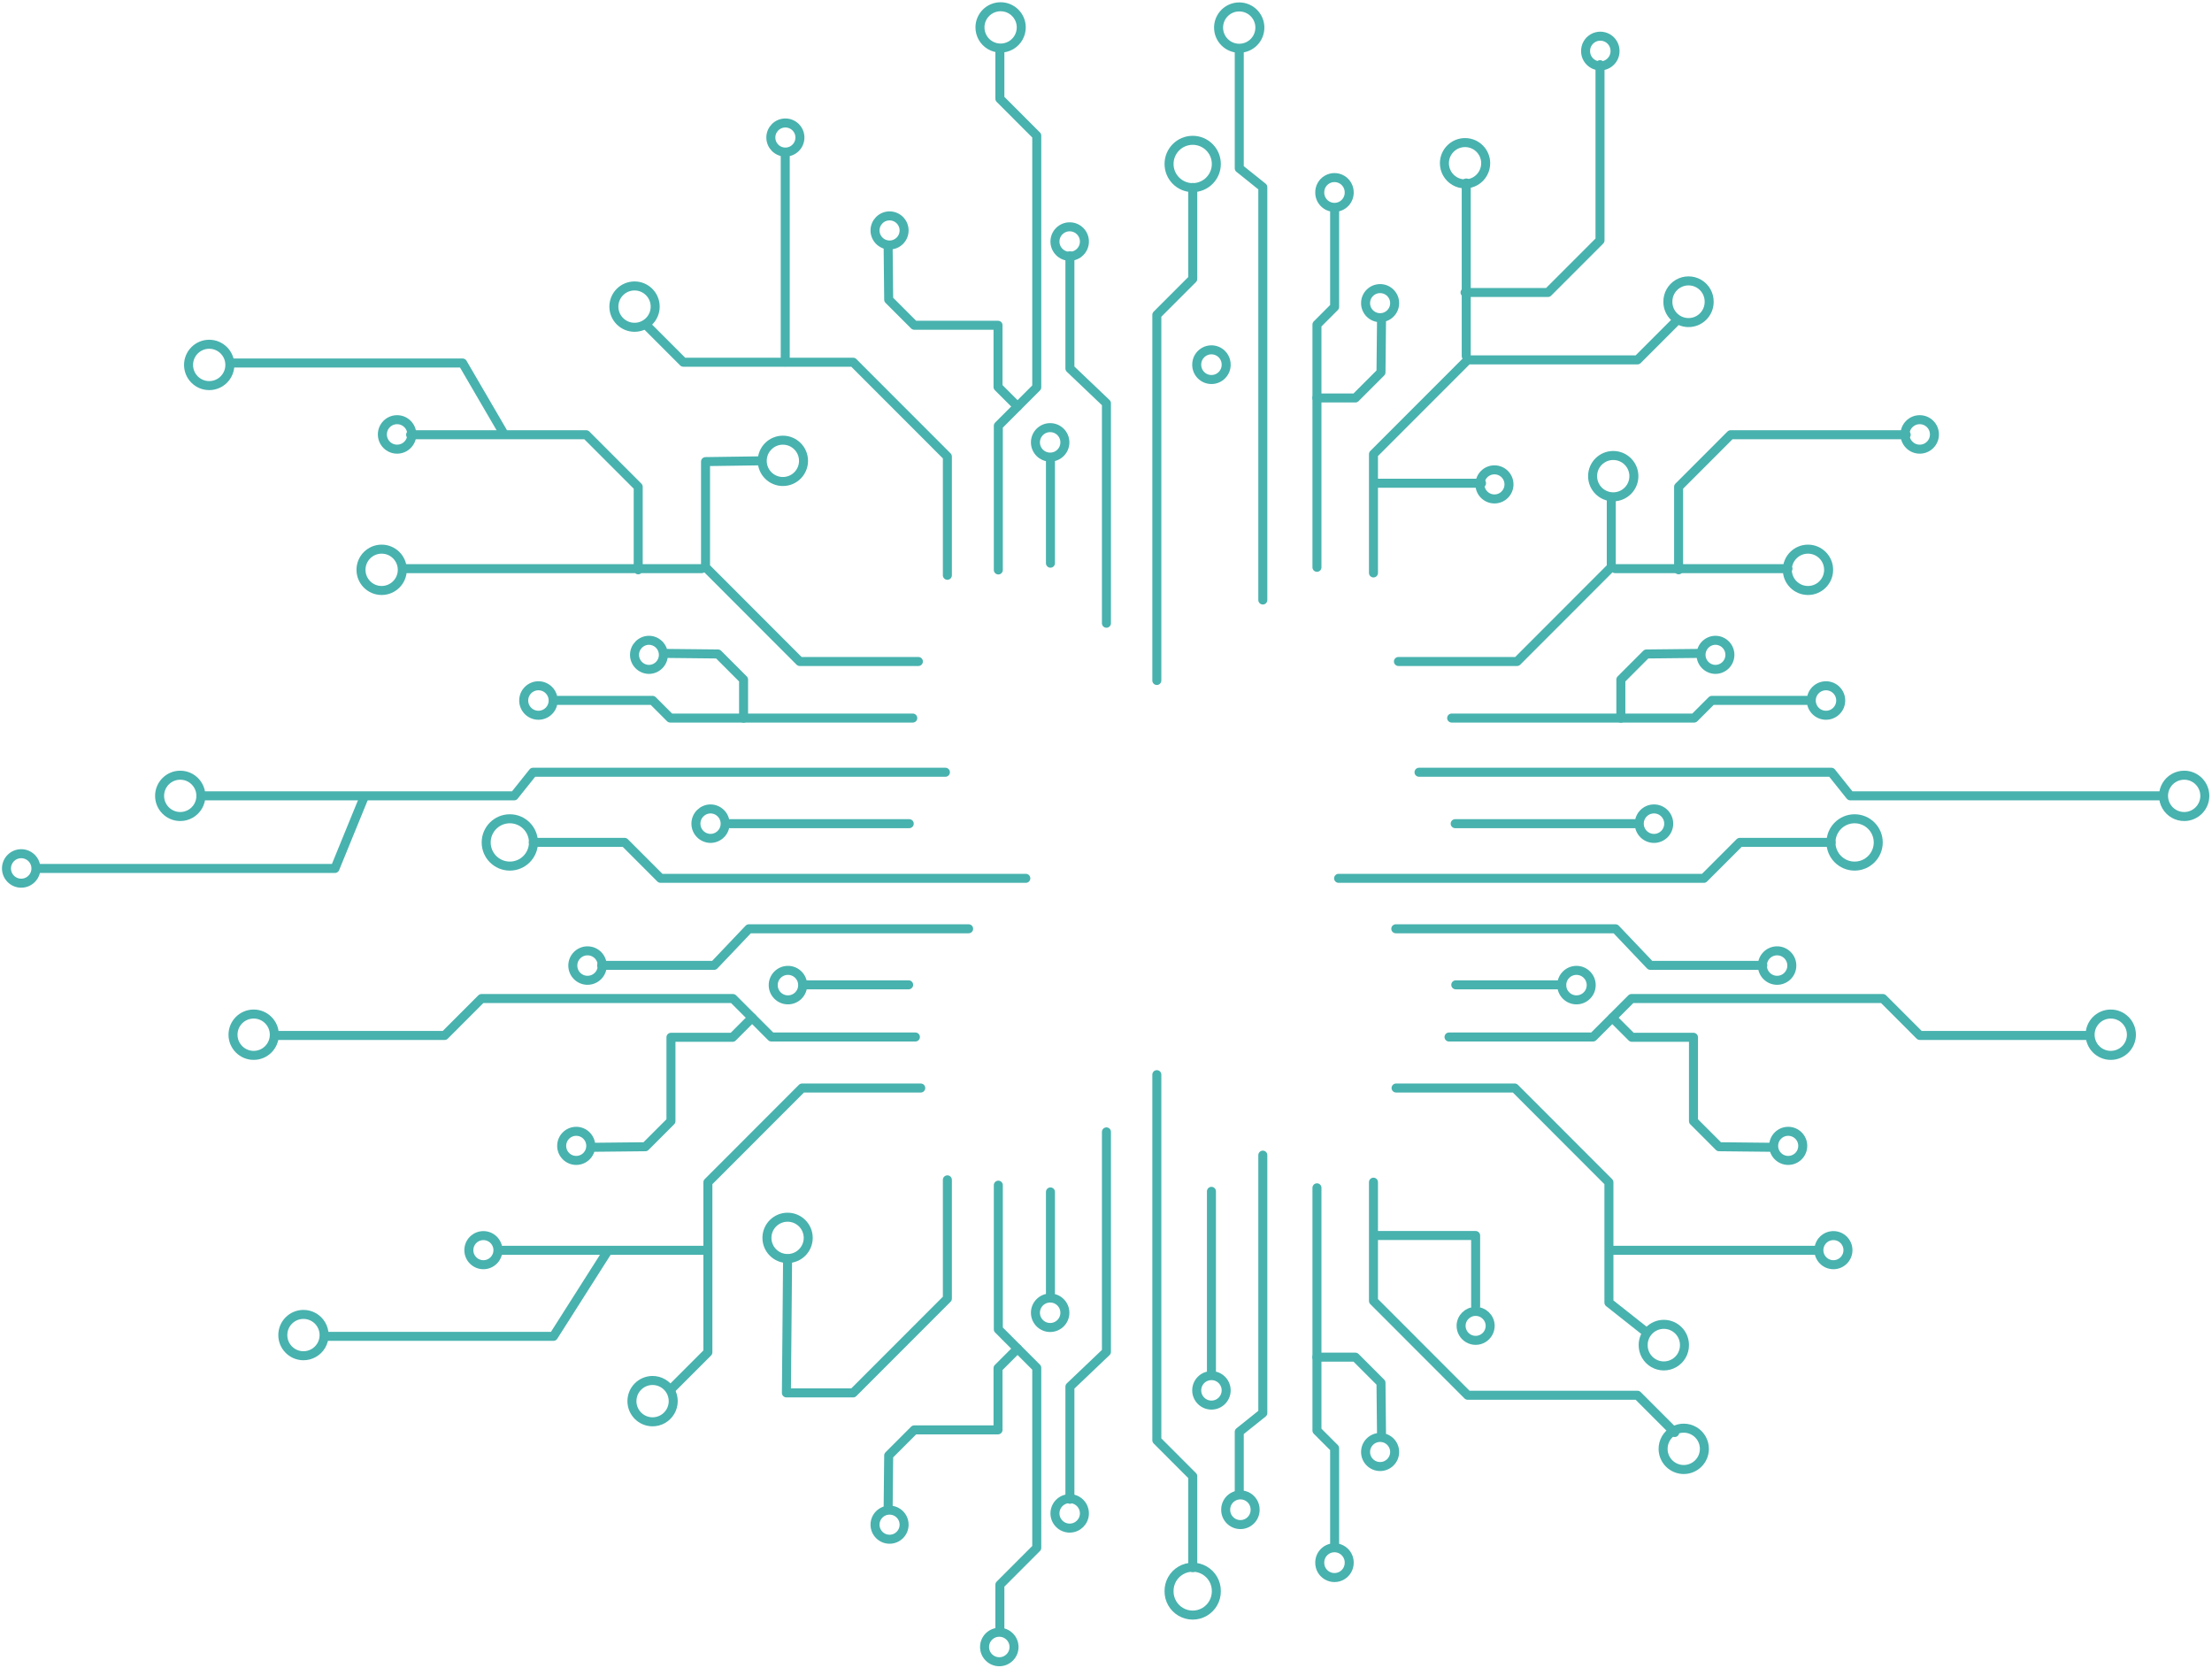 <?xml version="1.0" encoding="UTF-8"?>
<svg xmlns="http://www.w3.org/2000/svg" xmlns:xlink="http://www.w3.org/1999/xlink" width="882px" height="665px" viewBox="0 0 882 665" version="1.1">
<g id="surface1">
<path style="fill:none;stroke-width:2.778;stroke-linecap:round;stroke-linejoin:round;stroke:rgb(28.235%,69.804%,68.235%);stroke-opacity:1;stroke-miterlimit:4;" d="M 378.125 112.392 C 378.125 114.901 376.092 116.933 373.585 116.933 C 371.075 116.933 369.042 114.901 369.042 112.392 C 369.018 110.756 369.879 109.231 371.295 108.404 C 372.709 107.576 374.461 107.576 375.874 108.404 C 377.291 109.231 378.149 110.756 378.125 112.392 Z M 389.427 184.867 L 389.427 57.677 L 382.16 51.862 L 382.16 15.525 M 325.327 74.425 C 325.327 76.934 327.363 78.969 329.87 78.969 C 332.38 78.969 334.412 76.934 334.412 74.425 C 334.412 71.916 332.38 69.884 329.87 69.884 C 327.363 69.884 325.327 71.916 325.327 74.425 Z M 325.327 74.425 " transform="matrix(1.293,0,0,1.294,0,0)"/>
<path style="fill:none;stroke-width:2.778;stroke-linecap:round;stroke-linejoin:round;stroke:rgb(28.235%,69.804%,68.235%);stroke-opacity:1;stroke-miterlimit:4;" d="M 341.202 192.028 L 341.202 124.255 L 329.939 113.537 L 329.939 78.833 M 375.092 50.521 C 375.092 54.549 371.827 57.813 367.801 57.813 C 363.774 57.813 360.512 54.549 360.512 50.521 C 360.512 46.497 363.774 43.233 367.801 43.233 C 371.827 43.233 375.092 46.497 375.092 50.521 Z M 375.092 50.521 " transform="matrix(1.293,0,0,1.294,0,0)"/>
<path style="fill:none;stroke-width:2.778;stroke-linecap:round;stroke-linejoin:round;stroke:rgb(28.235%,69.804%,68.235%);stroke-opacity:1;stroke-miterlimit:4;" d="M 356.743 209.667 L 356.743 97.012 L 367.825 85.931 L 367.825 57.768 M 406.122 174.797 L 406.122 100.004 L 411.57 94.554 L 411.57 64.365 M 416.068 59.35 C 416.068 61.856 414.035 63.891 411.525 63.891 C 409.018 63.891 406.985 61.856 406.985 59.35 C 406.949 57.704 407.807 56.167 409.227 55.337 C 410.646 54.504 412.404 54.504 413.824 55.337 C 415.243 56.167 416.101 57.704 416.068 59.35 Z M 498.044 15.758 C 498.044 18.267 496.011 20.299 493.504 20.299 C 490.994 20.299 488.961 18.267 488.961 15.758 C 488.937 14.118 489.798 12.593 491.211 11.766 C 492.628 10.942 494.377 10.942 495.794 11.766 C 497.207 12.593 498.068 14.118 498.044 15.758 Z M 328.389 136.302 C 328.389 138.811 326.357 140.843 323.847 140.843 C 321.34 140.843 319.307 138.811 319.307 136.302 C 319.307 133.793 321.34 131.758 323.847 131.758 C 326.357 131.758 328.389 133.793 328.389 136.302 Z M 323.937 173.526 L 323.937 140.822 M 307.862 175.613 L 307.862 131.187 L 319.715 119.33 L 319.715 41.793 L 308.34 30.416 L 308.34 16.141 M 278.808 71.004 C 278.808 73.48 276.8 75.488 274.326 75.488 C 271.849 75.488 269.841 73.48 269.841 71.004 C 269.841 68.528 271.846 66.52 274.323 66.52 C 276.8 66.52 278.805 68.528 278.808 71.004 Z M 246.68 42.375 C 246.68 44.851 244.671 46.856 242.194 46.856 C 239.717 46.856 237.712 44.851 237.712 42.375 C 237.712 39.897 239.717 37.892 242.194 37.892 C 244.671 37.892 246.68 39.897 246.68 42.375 Z M 246.68 42.375 " transform="matrix(1.293,0,0,1.294,0,0)"/>
<path style="fill:none;stroke-width:2.778;stroke-linecap:round;stroke-linejoin:round;stroke:rgb(28.235%,69.804%,68.235%);stroke-opacity:1;stroke-miterlimit:4;" d="M 313.779 125.236 L 307.772 119.231 L 307.772 100.216 L 281.947 100.216 L 274.054 92.326 L 273.885 76.176 M 202.046 94.473 C 202.046 97.99 199.195 100.84 195.676 100.84 C 192.16 100.84 189.309 97.99 189.309 94.473 C 189.309 90.955 192.16 88.105 195.676 88.105 C 199.195 88.105 202.046 90.955 202.046 94.473 Z M 314.936 8.366 C 314.963 10.661 313.755 12.793 311.774 13.946 C 309.792 15.102 307.343 15.102 305.361 13.946 C 303.38 12.793 302.175 10.661 302.202 8.366 C 302.244 4.882 305.083 2.08 308.569 2.08 C 312.055 2.08 314.891 4.882 314.936 8.366 Z M 388.518 8.502 C 388.518 12.02 385.667 14.87 382.151 14.87 C 378.635 14.87 375.784 12.02 375.784 8.502 C 375.784 4.985 378.635 2.135 382.151 2.135 C 385.667 2.135 388.518 4.985 388.518 8.502 Z M 458.158 50.219 C 458.186 52.511 456.98 54.643 454.999 55.799 C 453.017 56.952 450.568 56.952 448.586 55.799 C 446.602 54.643 445.397 52.511 445.424 50.219 C 445.469 46.732 448.306 43.93 451.791 43.93 C 455.277 43.93 458.113 46.732 458.158 50.219 Z M 458.158 50.219 " transform="matrix(1.293,0,0,1.294,0,0)"/>
<path style="fill:none;stroke-width:2.778;stroke-linecap:round;stroke-linejoin:round;stroke:rgb(28.235%,69.804%,68.235%);stroke-opacity:1;stroke-miterlimit:4;" d="M 292.15 177.255 L 292.15 140.665 L 263.093 111.607 L 210.724 111.607 L 199.249 100.128 M 421.115 93.401 C 421.115 95.877 423.121 97.885 425.598 97.885 C 428.074 97.885 430.08 95.877 430.08 93.401 C 430.08 90.925 428.074 88.92 425.598 88.92 C 423.121 88.92 421.115 90.925 421.115 93.401 Z M 456.376 149.248 C 456.376 151.724 458.382 153.729 460.859 153.729 C 463.335 153.729 465.341 151.724 465.341 149.248 C 465.341 146.77 463.335 144.765 460.859 144.765 C 458.382 144.765 456.376 146.77 456.376 149.248 Z M 406.091 122.618 L 417.974 122.618 L 425.866 114.726 L 426.036 98.576 M 514.339 93.021 C 514.339 96.538 517.191 99.388 520.706 99.388 C 524.222 99.388 527.071 96.538 527.071 93.021 C 527.113 90.72 525.908 88.576 523.92 87.414 C 521.936 86.251 519.474 86.251 517.49 87.414 C 515.502 88.576 514.297 90.72 514.339 93.021 Z M 514.339 93.021 " transform="matrix(1.293,0,0,1.294,0,0)"/>
<path style="fill:none;stroke-width:2.778;stroke-linecap:round;stroke-linejoin:round;stroke:rgb(28.235%,69.804%,68.235%);stroke-opacity:1;stroke-miterlimit:4;" d="M 423.55 176.53 L 423.55 139.94 L 452.604 110.883 L 504.973 110.883 L 516.451 99.403 M 242.149 111.523 L 242.149 48.04 M 452.154 109.708 L 452.154 56.385 M 451.791 90.119 L 477.36 90.119 L 493.41 74.069 L 493.41 19.927 M 591.999 129.309 C 589.492 129.309 587.459 131.344 587.459 133.853 C 587.459 136.359 589.492 138.394 591.999 138.394 C 594.509 138.394 596.542 136.359 596.542 133.853 C 596.542 131.344 594.509 129.309 591.999 129.309 Z M 565.388 380.705 C 562.909 380.705 560.903 382.713 560.903 385.189 C 560.903 387.665 562.909 389.673 565.388 389.673 C 567.865 389.673 569.871 387.665 569.871 385.189 C 569.871 382.713 567.865 380.705 565.388 380.705 Z M 513.089 408.045 C 509.573 408.048 506.722 410.898 506.722 414.413 C 506.694 416.707 507.9 418.839 509.881 419.995 C 511.862 421.148 514.312 421.148 516.293 419.995 C 518.278 418.839 519.483 416.707 519.456 414.413 C 519.456 410.898 516.605 408.048 513.089 408.045 Z M 557.544 169.2 C 554.025 169.2 551.174 172.053 551.174 175.567 C 551.177 179.085 554.028 181.935 557.544 181.935 C 561.06 181.935 563.911 179.085 563.911 175.567 C 563.911 172.05 561.06 169.2 557.544 169.2 Z M 430.521 335.229 L 467.108 335.229 L 496.159 364.287 L 496.159 401.354 L 507.637 410.424 M 497.491 153.077 C 493.975 153.077 491.124 150.227 491.124 146.709 C 491.124 143.192 493.975 140.342 497.491 140.342 C 501.01 140.342 503.858 143.192 503.858 146.709 C 503.858 150.227 501.01 153.077 497.491 153.077 Z M 431.246 203.813 L 467.833 203.813 L 496.884 174.755 L 496.884 153.599 M 496.247 385.234 L 559.719 385.234 M 498.059 175.205 L 551.376 175.205 " transform="matrix(1.293,0,0,1.294,0,0)"/>
<path style="fill:none;stroke-width:2.778;stroke-linecap:round;stroke-linejoin:round;stroke:rgb(28.235%,69.804%,68.235%);stroke-opacity:1;stroke-miterlimit:4;" d="M 517.647 175.567 L 517.647 149.994 L 533.697 133.944 L 587.828 133.944 M 280.394 253.784 L 224.983 253.784 M 219.081 249.24 C 221.588 249.24 223.621 251.272 223.624 253.781 C 223.624 256.29 221.591 258.322 219.081 258.325 C 216.602 258.286 214.608 256.266 214.608 253.784 C 214.608 251.3 216.599 249.277 219.081 249.24 Z M 291.546 237.939 L 164.371 237.939 L 158.56 245.207 L 62.557 245.207 M 181.117 302.044 C 182.757 302.069 184.282 301.208 185.107 299.795 C 185.935 298.379 185.935 296.628 185.107 295.212 C 184.282 293.799 182.757 292.938 181.117 292.962 C 178.637 292.999 176.644 295.022 176.644 297.503 C 176.644 299.985 178.637 302.008 181.117 302.044 Z M 6.542 272.12 C 9.049 272.12 11.082 270.086 11.082 267.576 C 11.082 265.07 9.049 263.036 6.542 263.036 C 4.032 263.036 2 265.07 2 267.576 C 2 270.086 4.032 272.12 6.542 272.12 Z M 6.542 272.12 " transform="matrix(1.293,0,0,1.294,0,0)"/>
<path style="fill:none;stroke-width:2.778;stroke-linecap:round;stroke-linejoin:round;stroke:rgb(28.235%,69.804%,68.235%);stroke-opacity:1;stroke-miterlimit:4;" d="M 298.707 286.169 L 230.943 286.169 L 220.223 297.434 L 185.524 297.434 M 157.219 252.275 C 161.245 252.275 164.507 255.539 164.507 259.566 C 164.507 263.591 161.245 266.855 157.219 266.855 C 153.193 266.855 149.928 263.591 149.928 259.566 C 149.928 255.539 153.193 252.275 157.219 252.275 Z M 157.219 252.275 " transform="matrix(1.293,0,0,1.294,0,0)"/>
<path style="fill:none;stroke-width:2.778;stroke-linecap:round;stroke-linejoin:round;stroke:rgb(28.235%,69.804%,68.235%);stroke-opacity:1;stroke-miterlimit:4;" d="M 316.341 270.626 L 203.704 270.626 L 192.622 259.542 L 164.462 259.542 M 281.478 221.243 L 206.691 221.243 L 201.242 215.793 L 171.059 215.793 M 166.042 211.294 C 168.552 211.294 170.585 213.329 170.585 215.838 C 170.585 218.347 168.552 220.379 166.042 220.379 C 163.535 220.379 161.502 218.347 161.502 215.838 C 161.499 213.329 163.535 211.294 166.042 211.294 Z M 122.456 129.309 C 124.966 129.309 126.999 131.344 126.999 133.853 C 126.999 136.359 124.966 138.394 122.456 138.394 C 119.949 138.394 117.916 136.359 117.916 133.853 C 117.916 131.344 119.949 129.309 122.456 129.309 Z M 242.988 298.983 C 245.495 298.983 247.528 301.018 247.528 303.527 C 247.528 306.036 245.495 308.068 242.988 308.068 C 240.478 308.068 238.446 306.036 238.446 303.527 C 238.446 301.018 240.478 298.983 242.988 298.983 Z M 280.207 303.436 L 247.507 303.436 M 282.294 319.514 L 237.872 319.514 L 226.019 307.657 L 148.49 307.657 L 137.112 319.037 L 84.885 319.037 M 177.695 348.571 C 180.172 348.571 182.18 350.579 182.18 353.055 C 182.177 355.534 180.172 357.539 177.695 357.539 C 175.218 357.539 173.209 355.531 173.212 353.055 C 173.212 350.576 175.221 348.571 177.695 348.571 Z M 149.07 380.705 C 151.546 380.705 153.555 382.713 153.555 385.189 C 153.555 387.665 151.546 389.673 149.07 389.673 C 146.593 389.673 144.584 387.665 144.584 385.189 C 144.584 382.713 146.593 380.705 149.07 380.705 Z M 149.07 380.705 " transform="matrix(1.293,0,0,1.294,0,0)"/>
<path style="fill:none;stroke-width:2.778;stroke-linecap:round;stroke-linejoin:round;stroke:rgb(28.235%,69.804%,68.235%);stroke-opacity:1;stroke-miterlimit:4;" d="M 231.924 313.596 L 225.917 319.604 L 206.909 319.604 L 206.909 345.434 L 199.016 353.324 L 182.869 353.493 M 201.164 425.342 C 203.456 425.315 205.589 426.523 206.746 428.503 C 207.9 430.484 207.9 432.936 206.746 434.916 C 205.589 436.9 203.456 438.108 201.164 438.078 C 197.678 438.035 194.875 435.197 194.875 431.71 C 194.875 428.226 197.678 425.388 201.164 425.342 Z M 78.227 312.44 C 81.743 312.44 84.595 315.29 84.595 318.807 C 84.595 322.325 81.743 325.175 78.224 325.175 C 74.709 325.175 71.857 322.325 71.857 318.807 C 71.857 315.29 74.709 312.44 78.227 312.44 Z M 93.502 404.986 C 95.798 404.956 97.93 406.164 99.084 408.148 C 100.241 410.128 100.238 412.58 99.084 414.56 C 97.927 416.544 95.794 417.749 93.502 417.722 C 90.016 417.676 87.213 414.838 87.213 411.354 C 87.213 407.867 90.016 405.029 93.502 404.986 Z M 55.507 238.848 C 57.8 238.818 59.932 240.026 61.086 242.009 C 62.243 243.99 62.24 246.442 61.086 248.422 C 59.929 250.403 57.797 251.611 55.504 251.583 C 52.019 251.538 49.216 248.7 49.216 245.213 C 49.219 241.729 52.022 238.89 55.507 238.848 Z M 117.693 169.2 C 121.209 169.2 124.06 172.053 124.06 175.57 C 124.057 179.085 121.206 181.938 117.69 181.935 C 114.174 181.935 111.323 179.085 111.323 175.567 C 111.323 172.05 114.174 169.2 117.693 169.2 Z M 64.517 106.07 C 68.033 106.073 70.885 108.923 70.882 112.441 C 70.882 115.958 68.03 118.808 64.514 118.808 C 60.996 118.805 58.147 115.955 58.147 112.438 C 58.147 108.92 60.999 106.07 64.517 106.07 Z M 241.424 135.625 C 244.94 135.625 247.791 138.476 247.791 141.993 C 247.791 145.508 244.94 148.358 241.424 148.358 C 237.908 148.358 235.057 145.508 235.057 141.993 C 235.057 138.476 237.908 135.625 241.424 135.625 Z M 241.424 135.625 " transform="matrix(1.293,0,0,1.294,0,0)"/>
<path style="fill:none;stroke-width:2.778;stroke-linecap:round;stroke-linejoin:round;stroke:rgb(28.235%,69.804%,68.235%);stroke-opacity:1;stroke-miterlimit:4;" d="M 283.937 335.229 L 247.35 335.229 L 218.296 364.287 L 218.296 416.662 L 206.818 428.141 M 200.092 206.249 C 202.568 206.249 204.577 204.241 204.574 201.766 C 204.574 199.29 202.565 197.282 200.089 197.282 C 197.639 197.318 195.673 199.317 195.673 201.766 C 195.676 204.217 197.642 206.213 200.092 206.249 Z M 229.303 221.273 L 229.303 209.389 L 221.413 201.497 L 205.266 201.325 M 283.212 203.813 L 246.625 203.813 L 217.571 174.755 L 217.571 142.229 L 234.172 141.993 M 218.211 385.234 L 154.736 385.234 M 216.396 175.205 L 124.45 175.205 M 196.811 175.567 L 196.811 149.994 L 180.761 133.944 L 126.628 133.944 M 448.747 253.784 L 504.157 253.784 M 510.059 249.24 C 507.549 249.24 505.516 251.275 505.516 253.781 C 505.516 256.29 507.549 258.325 510.059 258.325 C 512.566 258.325 514.599 256.29 514.599 253.781 C 514.599 251.275 512.566 249.24 510.059 249.24 Z M 437.595 237.939 L 564.766 237.939 L 570.581 245.207 L 666.58 245.207 M 548.021 302.044 C 545.514 302.044 543.481 300.012 543.481 297.503 C 543.481 294.994 545.514 292.962 548.024 292.962 C 550.531 292.962 552.563 294.997 552.563 297.506 C 552.563 300.012 550.528 302.044 548.021 302.044 Z M 548.021 302.044 " transform="matrix(1.293,0,0,1.294,0,0)"/>
<path style="fill:none;stroke-width:2.778;stroke-linecap:round;stroke-linejoin:round;stroke:rgb(28.235%,69.804%,68.235%);stroke-opacity:1;stroke-miterlimit:4;" d="M 430.433 286.169 L 498.195 286.169 L 508.917 297.434 L 543.614 297.434 M 571.922 252.275 C 567.895 252.275 564.633 255.539 564.633 259.566 C 564.633 263.591 567.895 266.855 571.922 266.855 C 575.948 266.855 579.213 263.591 579.213 259.566 C 579.213 255.539 575.948 252.275 571.922 252.275 Z M 571.922 252.275 " transform="matrix(1.293,0,0,1.294,0,0)"/>
<path style="fill:none;stroke-width:2.778;stroke-linecap:round;stroke-linejoin:round;stroke:rgb(28.235%,69.804%,68.235%);stroke-opacity:1;stroke-miterlimit:4;" d="M 412.797 270.626 L 525.436 270.626 L 536.519 259.542 L 564.679 259.542 M 447.662 221.243 L 522.446 221.243 L 527.898 215.793 L 558.082 215.793 M 563.096 211.294 C 560.589 211.294 558.556 213.329 558.556 215.838 C 558.556 218.347 560.589 220.379 563.096 220.379 C 565.606 220.379 567.639 218.347 567.639 215.838 C 567.639 213.329 565.606 211.294 563.096 211.294 Z M 486.152 298.983 C 483.642 298.983 481.609 301.018 481.609 303.527 C 481.609 306.036 483.645 308.068 486.152 308.068 C 488.662 308.068 490.695 306.036 490.695 303.527 C 490.695 301.018 488.662 298.983 486.152 298.983 Z M 448.931 303.436 L 481.634 303.436 M 446.847 319.514 L 491.266 319.514 L 503.121 307.657 L 580.651 307.657 L 592.029 319.037 L 644.253 319.037 M 551.443 348.571 C 548.969 348.571 546.96 350.579 546.96 353.055 C 546.96 355.534 548.969 357.539 551.446 357.539 C 553.923 357.539 555.928 355.531 555.928 353.055 C 555.928 350.576 553.92 348.571 551.443 348.571 Z M 551.443 348.571 " transform="matrix(1.293,0,0,1.294,0,0)"/>
<path style="fill:none;stroke-width:2.778;stroke-linecap:round;stroke-linejoin:round;stroke:rgb(28.235%,69.804%,68.235%);stroke-opacity:1;stroke-miterlimit:4;" d="M 497.216 313.596 L 503.221 319.604 L 522.232 319.604 L 522.232 345.434 L 530.124 353.324 L 546.272 353.493 M 650.913 312.44 C 647.397 312.44 644.546 315.29 644.546 318.807 C 644.546 322.325 647.397 325.175 650.916 325.175 C 654.432 325.175 657.283 322.325 657.283 318.807 C 657.283 315.29 654.432 312.44 650.913 312.44 Z M 673.633 238.848 C 671.338 238.818 669.208 240.026 668.051 242.009 C 666.898 243.99 666.898 246.442 668.054 248.422 C 669.208 250.403 671.341 251.611 673.636 251.583 C 677.122 251.538 679.922 248.7 679.922 245.213 C 679.922 241.729 677.119 238.89 673.633 238.848 Z M 529.049 206.249 C 526.572 206.249 524.564 204.241 524.564 201.766 C 524.567 199.29 526.572 197.282 529.049 197.282 C 531.499 197.318 533.468 199.317 533.465 201.766 C 533.465 204.217 531.499 206.213 529.049 206.249 Z M 499.835 221.273 L 499.835 209.389 L 507.727 201.497 L 523.875 201.325 M 373.585 367.067 L 373.585 422.483 M 378.125 428.386 C 378.125 425.877 376.092 423.845 373.585 423.845 C 371.075 423.845 369.042 425.877 369.042 428.386 C 369.042 430.895 371.078 432.927 373.585 432.927 C 376.092 432.927 378.128 430.892 378.125 428.386 Z M 389.427 355.911 L 389.427 435.363 L 382.16 441.178 L 382.16 459.937 M 325.327 466.353 C 325.303 464.713 326.163 463.189 327.58 462.361 C 328.994 461.534 330.745 461.534 332.159 462.361 C 333.576 463.189 334.436 464.713 334.412 466.35 C 334.373 468.832 332.352 470.824 329.87 470.828 C 327.387 470.828 325.366 468.835 325.327 466.353 Z M 303.619 507.457 C 303.619 504.948 305.651 502.916 308.161 502.916 C 310.668 502.916 312.704 504.948 312.704 507.457 C 312.704 509.966 310.668 512.001 308.161 512.001 C 305.651 512.001 303.619 509.966 303.619 507.457 Z M 303.619 507.457 " transform="matrix(1.293,0,0,1.294,0,0)"/>
<path style="fill:none;stroke-width:2.778;stroke-linecap:round;stroke-linejoin:round;stroke:rgb(28.235%,69.804%,68.235%);stroke-opacity:1;stroke-miterlimit:4;" d="M 341.202 348.749 L 341.202 416.523 L 329.939 427.241 L 329.939 461.945 M 375.092 490.256 C 375.122 487.63 373.739 485.193 371.474 483.871 C 369.205 482.548 366.402 482.548 364.134 483.871 C 361.865 485.193 360.482 487.63 360.512 490.256 C 360.482 492.88 361.865 495.317 364.134 496.639 C 366.402 497.962 369.205 497.962 371.474 496.639 C 373.739 495.317 375.122 492.88 375.092 490.256 Z M 375.092 490.256 " transform="matrix(1.293,0,0,1.294,0,0)"/>
<path style="fill:none;stroke-width:2.778;stroke-linecap:round;stroke-linejoin:round;stroke:rgb(28.235%,69.804%,68.235%);stroke-opacity:1;stroke-miterlimit:4;" d="M 356.743 331.114 L 356.743 443.763 L 367.825 454.847 L 367.825 483.01 M 406.122 365.98 L 406.122 440.774 L 411.57 446.223 L 411.57 476.413 M 416.068 481.428 C 416.068 478.922 414.035 476.887 411.525 476.887 C 409.018 476.887 406.985 478.922 406.985 481.428 C 406.949 483.074 407.807 484.61 409.227 485.441 C 410.646 486.274 412.404 486.274 413.824 485.441 C 415.243 484.61 416.101 483.074 416.068 481.428 Z M 387.056 465.197 C 387.08 463.56 386.22 462.035 384.806 461.208 C 383.389 460.381 381.641 460.381 380.224 461.208 C 378.81 462.035 377.95 463.56 377.974 465.197 C 377.974 467.706 380.006 469.741 382.516 469.741 C 385.023 469.741 387.056 467.706 387.056 465.197 Z M 328.389 404.476 C 328.389 401.967 326.357 399.935 323.847 399.935 C 321.34 399.935 319.307 401.967 319.307 404.476 C 319.307 406.985 321.34 409.017 323.847 409.017 C 326.357 409.017 328.389 406.985 328.389 404.476 Z M 323.937 367.252 L 323.937 399.956 M 307.862 365.165 L 307.862 409.591 L 319.715 421.447 L 319.715 476.911 L 308.34 488.291 L 308.34 502.56 M 278.808 469.774 C 278.808 467.298 276.8 465.293 274.326 465.29 C 271.849 465.29 269.841 467.298 269.841 469.774 C 269.841 472.25 271.849 474.257 274.323 474.257 C 276.8 474.257 278.808 472.25 278.808 469.774 Z M 278.808 469.774 " transform="matrix(1.293,0,0,1.294,0,0)"/>
<path style="fill:none;stroke-width:2.778;stroke-linecap:round;stroke-linejoin:round;stroke:rgb(28.235%,69.804%,68.235%);stroke-opacity:1;stroke-miterlimit:4;" d="M 313.779 415.539 L 307.772 421.547 L 307.772 440.559 L 281.947 440.559 L 274.054 448.452 L 273.885 464.602 M 249.241 381.403 C 249.241 377.888 246.39 375.038 242.874 375.038 C 239.358 375.038 236.507 377.888 236.507 381.403 C 236.507 384.92 239.358 387.77 242.874 387.77 C 246.39 387.77 249.241 384.92 249.241 381.403 Z M 249.241 381.403 " transform="matrix(1.293,0,0,1.294,0,0)"/>
<path style="fill:none;stroke-width:2.778;stroke-linecap:round;stroke-linejoin:round;stroke:rgb(28.235%,69.804%,68.235%);stroke-opacity:1;stroke-miterlimit:4;" d="M 292.15 363.523 L 292.15 400.113 L 263.093 429.171 L 242.511 429.171 L 242.874 387.934 M 421.115 447.377 C 421.115 444.901 423.121 442.893 425.598 442.893 C 428.071 442.893 430.08 444.898 430.08 447.374 C 430.08 449.85 428.074 451.857 425.598 451.857 C 423.121 451.857 421.115 449.85 421.115 447.374 Z M 450.571 408.428 C 450.634 405.998 452.625 404.059 455.056 404.059 C 457.488 404.059 459.475 405.998 459.539 408.428 C 459.563 410.047 458.714 411.55 457.316 412.368 C 455.92 413.184 454.192 413.184 452.794 412.368 C 451.399 411.55 450.547 410.047 450.571 408.428 Z M 406.091 418.159 L 417.974 418.159 L 425.866 426.052 L 426.036 442.202 M 512.865 446.486 C 512.835 444.192 514.043 442.06 516.025 440.904 C 518.006 439.75 520.456 439.75 522.437 440.904 C 524.422 442.06 525.627 444.192 525.6 446.486 C 525.554 449.97 522.718 452.775 519.232 452.775 C 515.747 452.775 512.908 449.97 512.865 446.486 Z M 512.865 446.486 " transform="matrix(1.293,0,0,1.294,0,0)"/>
<path style="fill:none;stroke-width:2.778;stroke-linecap:round;stroke-linejoin:round;stroke:rgb(28.235%,69.804%,68.235%);stroke-opacity:1;stroke-miterlimit:4;" d="M 423.55 364.247 L 423.55 400.838 L 452.604 429.895 L 504.973 429.895 L 516.451 441.375 " transform="matrix(1.293,0,0,1.294,0,0)"/>
<path style="fill:none;stroke-width:2.778;stroke-linecap:round;stroke-linejoin:round;stroke:rgb(28.235%,69.804%,68.235%);stroke-opacity:1;stroke-miterlimit:4;" d="M 424.045 380.678 L 455.056 380.678 L 455.056 402.444 M 423.864 148.886 L 456.869 148.886 M 112.307 245.539 L 103.297 267.576 L 11.242 267.576 M 187.122 385.889 L 170.672 411.746 L 100.162 411.746 M 155.002 133.008 L 142.663 111.852 L 70.981 111.852 " transform="matrix(1.293,0,0,1.294,0,0)"/>
</g>
</svg>
